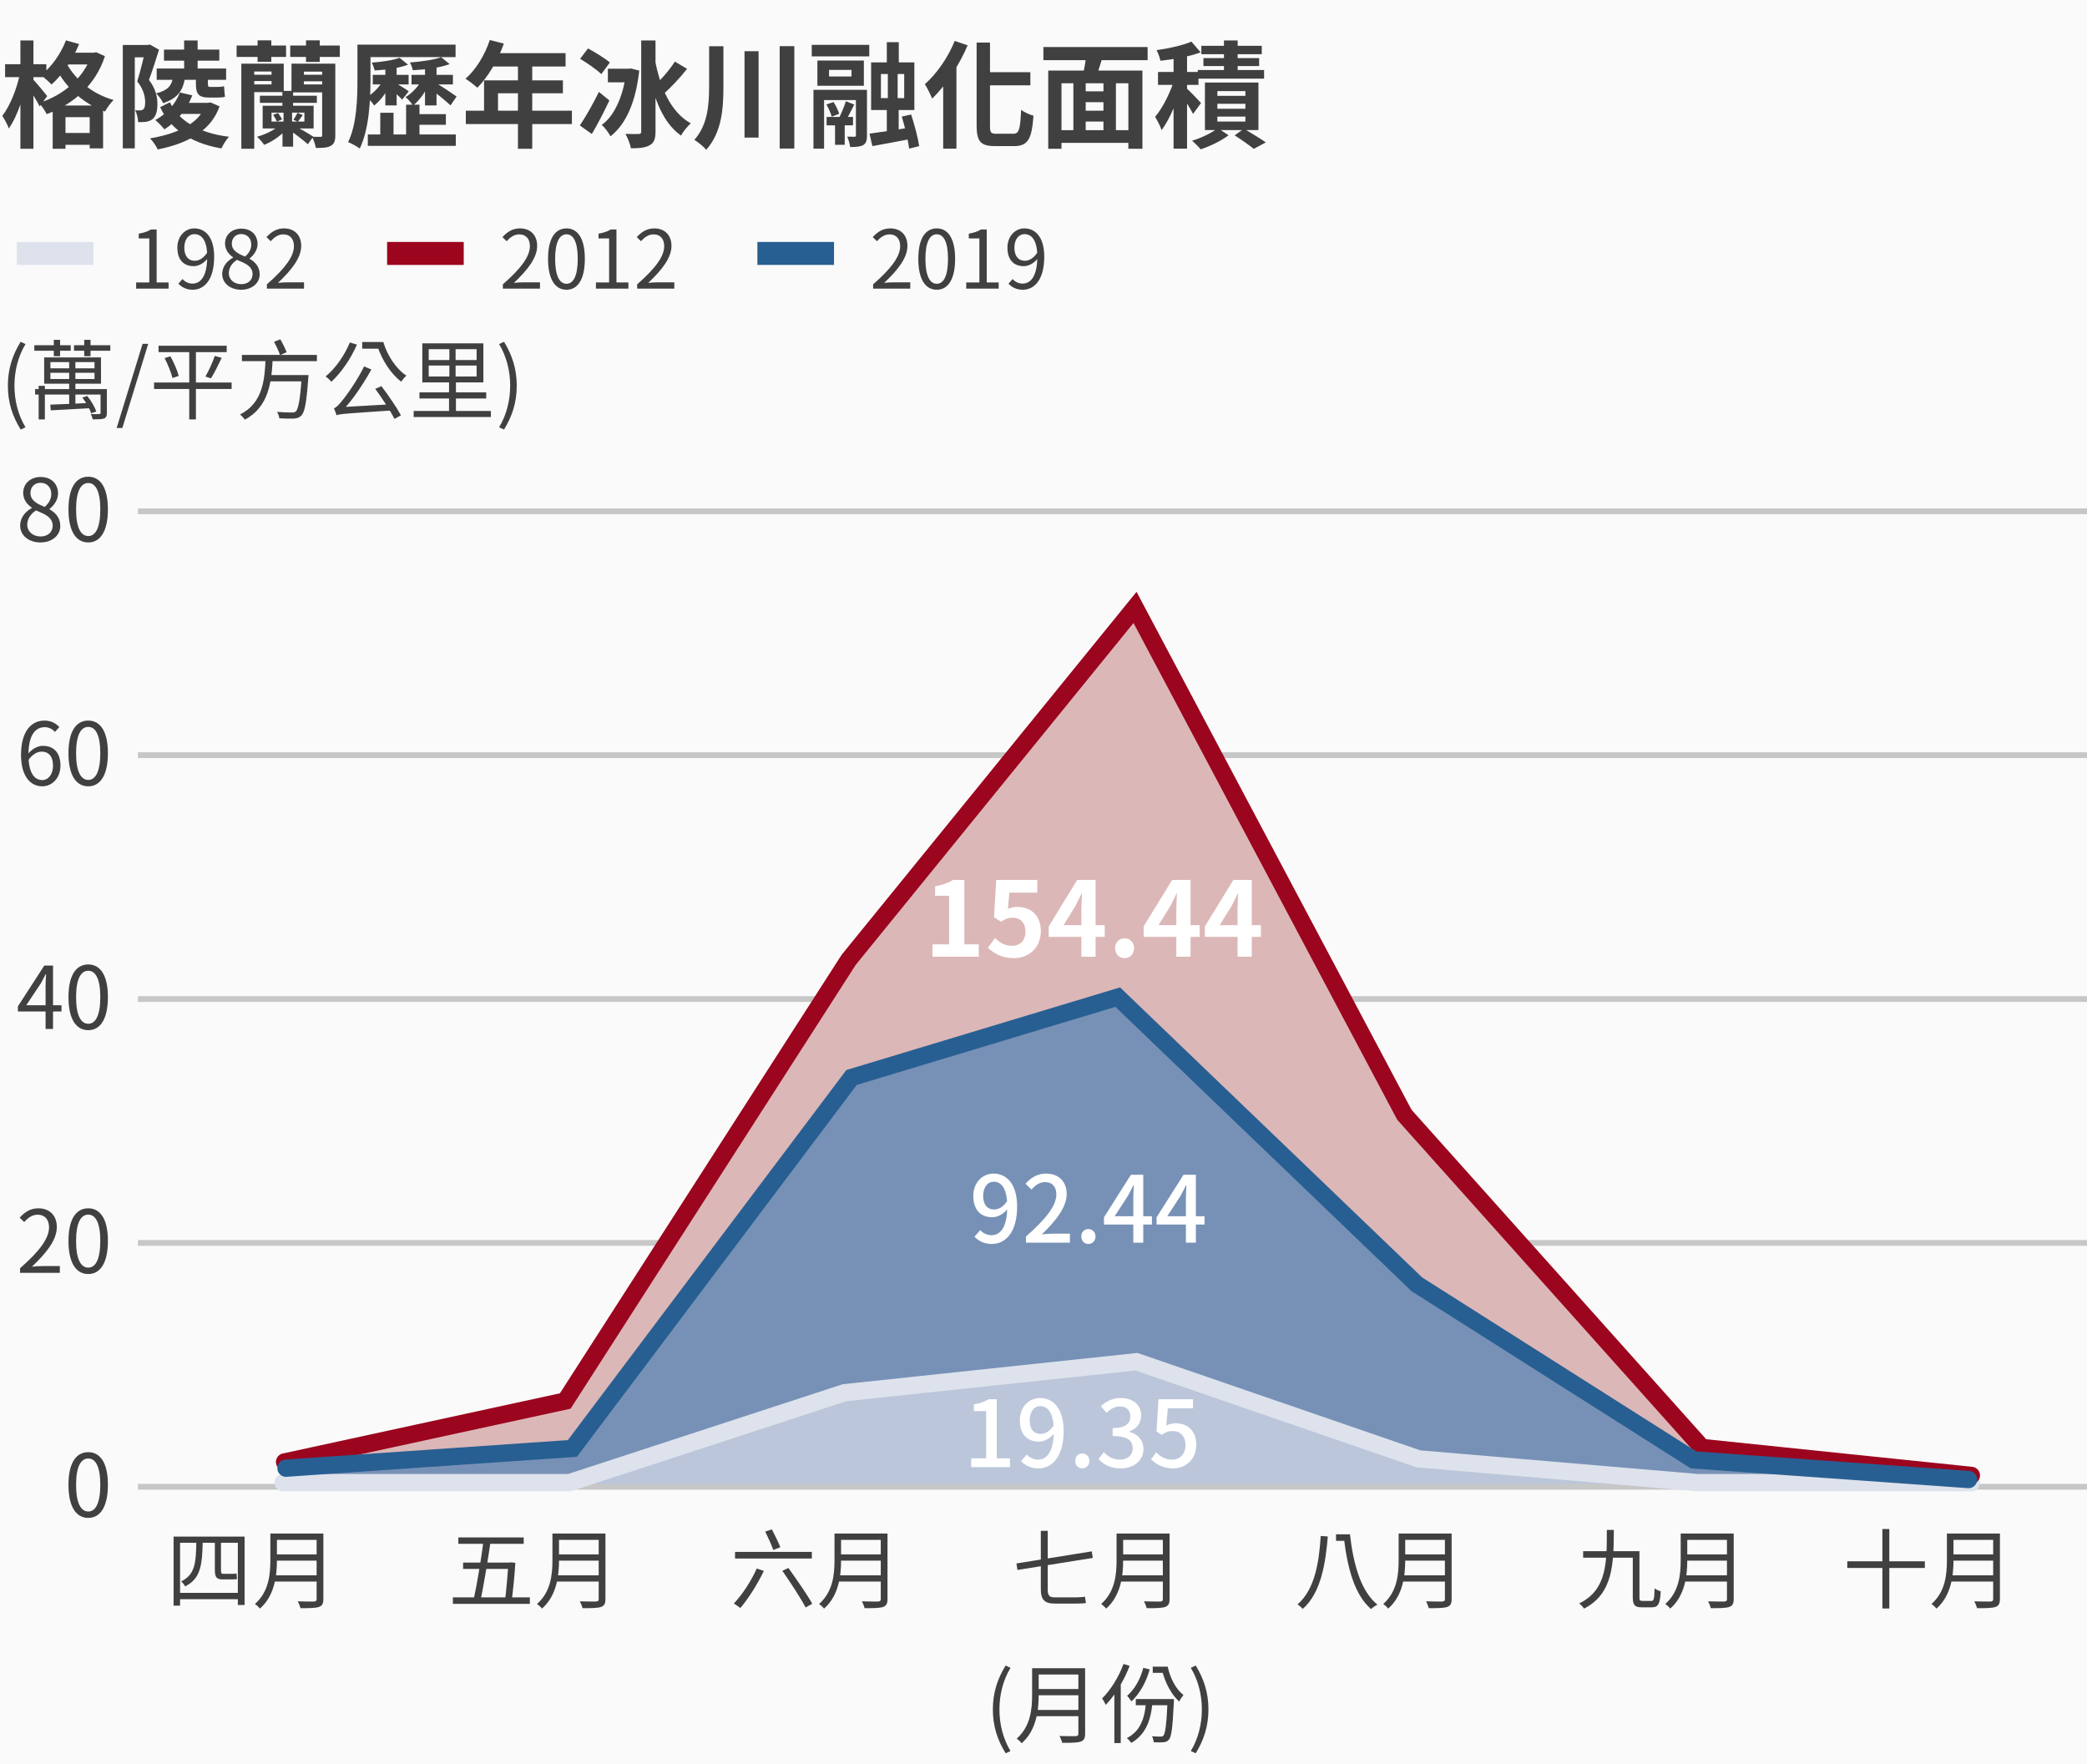 <svg width="362" height="306" viewBox="0 0 362 306" fill="none" xmlns="http://www.w3.org/2000/svg">
<rect width="362" height="306" fill="#FAFAFA"/>
<path d="M23.92 215.579H362" stroke="#C7C7C7"/>
<path d="M145.991 242.105L98.043 257.698L298.151 258.056L245.555 252.859L197.118 236.549L145.991 242.105Z" fill="#BBC6DA"/>
<path d="M99.28 251.825L48.871 254.65V257.518H98.042L147.457 241.387L197.362 236.19L245.554 252.858L293.747 257.518H341.45V256.622L293.747 252.858L245.554 217.428L192.684 171.171L147.457 187.776L99.28 251.825Z" fill="#7791B6"/>
<path d="M23.92 88.686H362" stroke="#C7C7C7"/>
<path d="M23.92 173.281H362" stroke="#C7C7C7"/>
<path d="M23.92 130.983H362" stroke="#C7C7C7"/>
<path d="M23.92 257.877H362" stroke="#C7C7C7"/>
<path d="M320.42 270.805V271.96H333.875V270.805H320.42ZM326.51 265.21V278.995H327.71V265.21H326.51ZM338.39 265.99V267.085H346.22V265.99H338.39ZM338.39 269.605V270.685H346.28V269.605H338.39ZM338.27 273.235V274.315H346.205V273.235H338.27ZM337.7 265.99V270.625C337.7 273.04 337.445 276.085 335.03 278.2C335.27 278.365 335.72 278.77 335.885 279.01C338.465 276.76 338.84 273.22 338.84 270.625V265.99H337.7ZM345.725 265.99V277.33C345.725 277.66 345.605 277.765 345.26 277.78C344.915 277.78 343.685 277.795 342.44 277.75C342.635 278.065 342.845 278.605 342.92 278.935C344.54 278.935 345.53 278.92 346.115 278.725C346.685 278.53 346.895 278.14 346.895 277.345V265.99H345.725Z" fill="#404040"/>
<path d="M97.554 243.001L49.361 253.575V254.83L99.281 250.935L146.724 187.48L193.871 172.95L246.356 222.766L293.747 253.217L341.94 256.443V255.905L295.705 250.887L244.873 195.782L196.384 105.892L146.724 166.65L97.554 243.001Z" fill="#DCB7B7"/>
<path d="M49.117 257.16H98.777L146.48 241.567L197.119 236.19L246.045 253.038L294.482 257.16H341.94" stroke="#DDE2EC" stroke-width="3" stroke-linecap="round"/>
<path d="M15.312 263.277C17.382 263.277 18.717 261.372 18.717 257.532C18.717 253.722 17.382 251.877 15.312 251.877C13.212 251.877 11.877 253.722 11.877 257.532C11.877 261.372 13.212 263.277 15.312 263.277ZM15.312 262.167C14.052 262.167 13.197 260.772 13.197 257.532C13.197 254.337 14.052 252.972 15.312 252.972C16.557 252.972 17.397 254.337 17.397 257.532C17.397 260.772 16.557 262.167 15.312 262.167Z" fill="#404040"/>
<path d="M7.337 136.384C9.032 136.384 10.487 134.944 10.487 132.814C10.487 130.504 9.287 129.364 7.427 129.364C6.542 129.364 5.522 129.904 4.847 130.789L4.892 131.884C5.627 130.789 6.512 130.369 7.217 130.369C8.537 130.369 9.197 131.314 9.197 132.814C9.197 134.299 8.387 135.304 7.337 135.304C5.792 135.304 4.937 133.759 4.937 130.939C4.937 127.339 6.227 126.124 7.772 126.124C8.432 126.124 9.107 126.439 9.527 126.949L10.292 126.109C9.692 125.464 8.852 124.984 7.712 124.984C5.582 124.984 3.647 126.634 3.647 130.939C3.647 134.569 5.222 136.384 7.337 136.384ZM15.312 136.384C17.382 136.384 18.717 134.479 18.717 130.639C18.717 126.829 17.382 124.984 15.312 124.984C13.212 124.984 11.877 126.829 11.877 130.639C11.877 134.479 13.212 136.384 15.312 136.384ZM15.312 135.274C14.052 135.274 13.197 133.879 13.197 130.639C13.197 127.444 14.052 126.079 15.312 126.079C16.557 126.079 17.397 127.444 17.397 130.639C17.397 133.879 16.557 135.274 15.312 135.274Z" fill="#404040"/>
<path d="M7.907 178.472H9.197V167.477H7.682L3.107 174.542V175.442H10.667V174.362H4.547L7.052 170.612C7.352 170.072 7.652 169.517 7.922 168.977H7.997C7.952 169.547 7.907 170.432 7.907 170.987V178.472ZM15.312 178.682C17.382 178.682 18.717 176.777 18.717 172.937C18.717 169.127 17.382 167.282 15.312 167.282C13.212 167.282 11.877 169.127 11.877 172.937C11.877 176.777 13.212 178.682 15.312 178.682ZM15.312 177.572C14.052 177.572 13.197 176.177 13.197 172.937C13.197 169.742 14.052 168.377 15.312 168.377C16.557 168.377 17.397 169.742 17.397 172.937C17.397 176.177 16.557 177.572 15.312 177.572Z" fill="#404040"/>
<path d="M3.482 220.769H10.382V219.599H7.337C6.782 219.599 6.122 219.644 5.537 219.704C8.132 217.259 9.857 215.024 9.857 212.819C9.857 210.854 8.627 209.579 6.662 209.579C5.267 209.579 4.307 210.224 3.407 211.199L4.202 211.964C4.817 211.244 5.597 210.689 6.497 210.689C7.862 210.689 8.507 211.619 8.507 212.879C8.507 214.754 6.932 216.959 3.482 219.974V220.769ZM15.312 220.979C17.382 220.979 18.717 219.074 18.717 215.234C18.717 211.424 17.382 209.579 15.312 209.579C13.212 209.579 11.877 211.424 11.877 215.234C11.877 219.074 13.212 220.979 15.312 220.979ZM15.312 219.869C14.052 219.869 13.197 218.474 13.197 215.234C13.197 212.039 14.052 210.674 15.312 210.674C16.557 210.674 17.397 212.039 17.397 215.234C17.397 218.474 16.557 219.869 15.312 219.869Z" fill="#404040"/>
<path d="M7.007 94.086C9.062 94.086 10.457 92.841 10.457 91.236C10.457 89.736 9.557 88.896 8.597 88.341V88.266C9.257 87.756 10.067 86.781 10.067 85.611C10.067 83.931 8.927 82.731 7.052 82.731C5.327 82.731 4.022 83.841 4.022 85.506C4.022 86.661 4.712 87.501 5.522 88.056V88.116C4.517 88.656 3.497 89.676 3.497 91.161C3.497 92.856 4.982 94.086 7.007 94.086ZM7.757 87.921C6.467 87.411 5.282 86.826 5.282 85.506C5.282 84.456 6.017 83.736 7.022 83.736C8.207 83.736 8.897 84.606 8.897 85.686C8.897 86.511 8.507 87.261 7.757 87.921ZM7.037 93.051C5.717 93.051 4.727 92.196 4.727 91.026C4.727 89.976 5.342 89.106 6.242 88.536C7.787 89.166 9.137 89.721 9.137 91.191C9.137 92.286 8.297 93.051 7.037 93.051ZM15.312 94.086C17.382 94.086 18.717 92.181 18.717 88.341C18.717 84.531 17.382 82.686 15.312 82.686C13.212 82.686 11.877 84.531 11.877 88.341C11.877 92.181 13.212 94.086 15.312 94.086ZM15.312 92.976C14.052 92.976 13.197 91.581 13.197 88.341C13.197 85.146 14.052 83.781 15.312 83.781C16.557 83.781 17.397 85.146 17.397 88.341C17.397 91.581 16.557 92.976 15.312 92.976Z" fill="#404040"/>
<path d="M161.746 165.94H169.774V163.798H167.272V152.62H165.31C164.446 153.142 163.546 153.484 162.196 153.736V155.374H164.626V163.798H161.746V165.94ZM175.873 166.192C178.321 166.192 180.535 164.482 180.535 161.53C180.535 158.614 178.663 157.3 176.431 157.3C175.819 157.3 175.351 157.426 174.829 157.66L175.081 154.834H179.923V152.62H172.795L172.417 159.082L173.641 159.874C174.415 159.37 174.847 159.172 175.639 159.172C176.971 159.172 177.871 160.036 177.871 161.584C177.871 163.168 176.917 164.05 175.513 164.05C174.289 164.05 173.335 163.438 172.597 162.7L171.355 164.374C172.363 165.364 173.767 166.192 175.873 166.192ZM187.57 165.94H190.036V152.62H186.85L181.9 160.684V162.502H191.62V160.468H184.474L186.526 157.156C186.904 156.436 187.264 155.698 187.606 154.978H187.678C187.642 155.77 187.57 156.976 187.57 157.75V165.94ZM195.055 166.192C195.991 166.192 196.711 165.454 196.711 164.464C196.711 163.474 195.991 162.754 195.055 162.754C194.101 162.754 193.417 163.474 193.417 164.464C193.417 165.454 194.101 166.192 195.055 166.192ZM204.041 165.94H206.507V152.62H203.321L198.371 160.684V162.502H208.091V160.468H200.945L202.997 157.156C203.375 156.436 203.735 155.698 204.077 154.978H204.149C204.113 155.77 204.041 156.976 204.041 157.75V165.94ZM214.658 165.94H217.124V152.62H213.938L208.988 160.684V162.502H218.708V160.468H211.562L213.614 157.156C213.992 156.436 214.352 155.698 214.694 154.978H214.766C214.73 155.77 214.658 156.976 214.658 157.75V165.94Z" fill="white"/>
<path d="M172.04 215.766C174.312 215.766 176.424 213.894 176.424 209.254C176.424 205.366 174.6 203.558 172.344 203.558C170.424 203.558 168.824 205.078 168.824 207.43C168.824 209.894 170.152 211.126 172.12 211.126C173.064 211.126 174.12 210.55 174.808 209.638L174.712 208.294C174.024 209.366 173.192 209.782 172.456 209.782C171.224 209.782 170.536 208.918 170.536 207.43C170.536 205.878 171.336 204.966 172.36 204.966C173.8 204.966 174.712 206.31 174.712 209.254C174.712 212.998 173.448 214.246 171.96 214.246C171.224 214.246 170.504 213.894 170.024 213.366L169.032 214.502C169.704 215.206 170.68 215.766 172.04 215.766ZM177.965 215.542H185.581V213.974H182.637C182.061 213.974 181.309 214.038 180.701 214.102C183.197 211.702 185.021 209.35 185.021 207.094C185.021 204.95 183.629 203.558 181.469 203.558C179.933 203.558 178.893 204.214 177.869 205.318L178.925 206.326C179.549 205.606 180.317 205.03 181.245 205.03C182.557 205.03 183.229 205.91 183.229 207.174C183.229 209.11 181.453 211.398 177.965 214.47V215.542ZM188.786 215.766C189.474 215.766 190.018 215.222 190.018 214.47C190.018 213.702 189.474 213.174 188.786 213.174C188.082 213.174 187.554 213.702 187.554 214.47C187.554 215.222 188.082 215.766 188.786 215.766ZM196.576 215.542H198.304V203.766H196.16L191.488 211.142V212.39H199.808V210.95H193.344L195.648 207.414C195.984 206.806 196.304 206.182 196.592 205.59H196.672C196.624 206.23 196.576 207.238 196.576 207.862V215.542ZM205.701 215.542H207.429V203.766H205.285L200.613 211.142V212.39H208.933V210.95H202.469L204.773 207.414C205.109 206.806 205.429 206.182 205.717 205.59H205.797C205.749 206.23 205.701 207.238 205.701 207.862V215.542Z" fill="white"/>
<path d="M168.458 254.467H175.194V252.947H172.89V242.691H171.498C170.81 243.107 170.042 243.395 168.922 243.587V244.755H171.05V252.947H168.458V254.467ZM180.111 254.691C182.383 254.691 184.495 252.819 184.495 248.179C184.495 244.291 182.671 242.483 180.415 242.483C178.495 242.483 176.895 244.003 176.895 246.355C176.895 248.819 178.223 250.051 180.191 250.051C181.135 250.051 182.191 249.475 182.879 248.563L182.783 247.219C182.095 248.291 181.263 248.707 180.527 248.707C179.295 248.707 178.607 247.843 178.607 246.355C178.607 244.803 179.407 243.891 180.431 243.891C181.871 243.891 182.783 245.235 182.783 248.179C182.783 251.923 181.519 253.171 180.031 253.171C179.295 253.171 178.575 252.819 178.095 252.291L177.103 253.427C177.775 254.131 178.751 254.691 180.111 254.691ZM187.732 254.691C188.42 254.691 188.964 254.147 188.964 253.395C188.964 252.627 188.42 252.099 187.732 252.099C187.028 252.099 186.5 252.627 186.5 253.395C186.5 254.147 187.028 254.691 187.732 254.691ZM194.386 254.691C196.562 254.691 198.338 253.443 198.338 251.315C198.338 249.715 197.266 248.707 195.906 248.355V248.275C197.154 247.811 197.938 246.867 197.938 245.507C197.938 243.571 196.45 242.483 194.338 242.483C192.978 242.483 191.89 243.059 190.946 243.891L191.922 245.059C192.594 244.387 193.362 243.955 194.258 243.955C195.394 243.955 196.066 244.611 196.066 245.651C196.066 246.835 195.298 247.699 192.994 247.699V249.075C195.634 249.075 196.466 249.907 196.466 251.219C196.466 252.435 195.554 253.171 194.242 253.171C193.01 253.171 192.146 252.579 191.458 251.875L190.546 253.059C191.346 253.955 192.546 254.691 194.386 254.691ZM203.527 254.691C205.575 254.691 207.495 253.203 207.495 250.611C207.495 248.019 205.879 246.867 203.911 246.867C203.271 246.867 202.791 247.011 202.295 247.267L202.567 244.259H206.935V242.691H200.951L200.599 248.291L201.511 248.867C202.199 248.419 202.647 248.211 203.383 248.211C204.727 248.211 205.623 249.107 205.623 250.659C205.623 252.227 204.631 253.171 203.303 253.171C202.071 253.171 201.207 252.579 200.551 251.907L199.655 253.107C200.503 253.939 201.671 254.691 203.527 254.691Z" fill="white"/>
<path d="M30.11 266.515V278.5H31.235V267.595H41.255V278.38H42.425V266.515H30.11ZM30.71 276.28V277.375H41.916V276.28H30.71ZM34.056 267.19C34.011 271.15 33.816 273.145 31.416 274.285C31.655 274.48 31.985 274.885 32.105 275.155C34.791 273.85 35.09 271.495 35.166 267.19H34.056ZM37.266 267.385V272.29C37.266 273.46 37.505 273.94 38.556 273.94C38.795 273.94 39.906 273.94 40.191 273.94C40.55 273.94 40.925 273.94 41.12 273.88C41.075 273.595 41.045 273.22 41.031 272.92C40.821 272.965 40.401 272.98 40.16 272.98C39.92 272.98 38.946 272.98 38.706 272.98C38.391 272.98 38.331 272.815 38.331 272.32V267.385H37.266ZM47.586 265.99V267.085H55.416V265.99H47.586ZM47.586 269.605V270.685H55.475V269.605H47.586ZM47.465 273.235V274.315H55.401V273.235H47.465ZM46.895 265.99V270.625C46.895 273.04 46.641 276.085 44.225 278.2C44.465 278.365 44.916 278.77 45.081 279.01C47.66 276.76 48.035 273.22 48.035 270.625V265.99H46.895ZM54.92 265.99V277.33C54.92 277.66 54.8 277.765 54.456 277.78C54.111 277.78 52.88 277.795 51.636 277.75C51.831 278.065 52.041 278.605 52.115 278.935C53.736 278.935 54.725 278.92 55.31 278.725C55.88 278.53 56.09 278.14 56.09 277.345V265.99H54.92Z" fill="#404040"/>
<path d="M79.502 266.665V267.775H90.842V266.665H79.502ZM78.557 277.06V278.185H91.907V277.06H78.557ZM83.897 267.055C83.477 270.385 82.697 275.02 82.097 277.705H83.327C83.882 275.095 84.647 270.475 85.142 267.055H83.897ZM80.327 271.03V272.125H88.622V271.03H80.327ZM88.187 271.03V271.18C88.097 272.665 87.842 275.635 87.587 277.72L88.742 277.81C89.012 275.725 89.282 272.935 89.387 271.06L88.517 270.985L88.322 271.03H88.187ZM96.512 265.99V267.085H104.342V265.99H96.512ZM96.512 269.605V270.685H104.402V269.605H96.512ZM96.392 273.235V274.315H104.327V273.235H96.392ZM95.822 265.99V270.625C95.822 273.04 95.567 276.085 93.152 278.2C93.392 278.365 93.842 278.77 94.007 279.01C96.587 276.76 96.962 273.22 96.962 270.625V265.99H95.822ZM103.847 265.99V277.33C103.847 277.66 103.727 277.765 103.382 277.78C103.037 277.78 101.807 277.795 100.562 277.75C100.757 278.065 100.967 278.605 101.042 278.935C102.662 278.935 103.652 278.92 104.237 278.725C104.807 278.53 105.017 278.14 105.017 277.345V265.99H103.847Z" fill="#404040"/>
<path d="M127.498 269.17V270.325H140.818V269.17H127.498ZM131.263 272.065C130.273 274.255 128.728 276.625 127.288 278.125C127.603 278.32 128.158 278.695 128.413 278.905C129.808 277.285 131.383 274.795 132.493 272.47L131.263 272.065ZM135.703 272.455C137.113 274.48 138.913 277.225 139.738 278.815L140.893 278.17C140.008 276.58 138.163 273.925 136.753 271.96L135.703 272.455ZM132.733 265.645C133.243 266.68 133.858 268.045 134.128 268.84L135.358 268.36C135.043 267.58 134.398 266.26 133.888 265.27L132.733 265.645ZM145.438 265.99V267.085H153.268V265.99H145.438ZM145.438 269.605V270.685H153.328V269.605H145.438ZM145.318 273.235V274.315H153.253V273.235H145.318ZM144.748 265.99V270.625C144.748 273.04 144.493 276.085 142.078 278.2C142.318 278.365 142.768 278.77 142.933 279.01C145.513 276.76 145.888 273.22 145.888 270.625V265.99H144.748ZM152.773 265.99V277.33C152.773 277.66 152.653 277.765 152.308 277.78C151.963 277.78 150.733 277.795 149.488 277.75C149.683 278.065 149.893 278.605 149.968 278.935C151.588 278.935 152.578 278.92 153.163 278.725C153.733 278.53 153.943 278.14 153.943 277.345V265.99H152.773Z" fill="#404040"/>
<path d="M176.305 271.18L176.485 272.305L189.55 270.22L189.37 269.08L176.305 271.18ZM180.535 265.525V275.665C180.535 277.48 181.21 278.14 182.965 278.14C183.37 278.14 186.01 278.14 186.625 278.14C187.36 278.14 188.065 278.11 188.365 278.035C188.305 277.765 188.245 277.255 188.2 276.94C187.855 277.015 187.135 277.06 186.625 277.06C186.01 277.06 183.505 277.06 182.905 277.06C182.02 277.06 181.735 276.7 181.735 275.74V265.525H180.535ZM194.365 265.99V267.085H202.195V265.99H194.365ZM194.365 269.605V270.685H202.255V269.605H194.365ZM194.245 273.235V274.315H202.18V273.235H194.245ZM193.675 265.99V270.625C193.675 273.04 193.42 276.085 191.005 278.2C191.245 278.365 191.695 278.77 191.86 279.01C194.44 276.76 194.815 273.22 194.815 270.625V265.99H193.675ZM201.7 265.99V277.33C201.7 277.66 201.58 277.765 201.235 277.78C200.89 277.78 199.66 277.795 198.415 277.75C198.61 278.065 198.82 278.605 198.895 278.935C200.515 278.935 201.505 278.92 202.09 278.725C202.66 278.53 202.87 278.14 202.87 277.345V265.99H201.7Z" fill="#404040"/>
<path d="M231.74 266.125V267.25H233.795V266.125H231.74ZM229.085 266.41C228.815 270.655 228.17 275.605 225.065 278.275C225.335 278.455 225.77 278.83 225.98 279.055C229.19 276.22 229.925 271.03 230.315 266.5L229.085 266.41ZM232.835 266.125V266.755H233.105C233.72 271.975 234.95 276.61 237.815 279.085C238.085 278.83 238.595 278.485 238.925 278.32C236.06 276.025 234.755 271.36 234.155 266.125H232.835ZM243.29 265.99V267.085H251.12V265.99H243.29ZM243.29 269.605V270.685H251.18V269.605H243.29ZM243.17 273.235V274.315H251.105V273.235H243.17ZM242.6 265.99V270.625C242.6 273.04 242.345 276.085 239.93 278.2C240.17 278.365 240.62 278.77 240.785 279.01C243.365 276.76 243.74 273.22 243.74 270.625V265.99H242.6ZM250.625 265.99V277.33C250.625 277.66 250.505 277.765 250.16 277.78C249.815 277.78 248.585 277.795 247.34 277.75C247.535 278.065 247.745 278.605 247.82 278.935C249.44 278.935 250.43 278.92 251.015 278.725C251.585 278.53 251.795 278.14 251.795 277.345V265.99H250.625Z" fill="#404040"/>
<path d="M278.715 265.36C278.7 270.805 278.82 275.755 273.915 278.11C274.215 278.32 274.59 278.725 274.755 279.01C279.87 276.4 279.885 271.105 279.93 265.36H278.715ZM274.605 269.05V270.175H283.905V269.05H274.605ZM283.215 269.05V277.045C283.215 278.425 283.59 278.785 284.745 278.785C284.985 278.785 286.29 278.785 286.545 278.785C287.655 278.785 287.955 278.11 288.06 276.01C287.745 275.92 287.265 275.71 286.995 275.5C286.95 277.315 286.875 277.675 286.455 277.675C286.17 277.675 285.12 277.675 284.91 277.675C284.445 277.675 284.37 277.585 284.37 277.045V269.05H283.215ZM292.215 265.99V267.085H300.045V265.99H292.215ZM292.215 269.605V270.685H300.105V269.605H292.215ZM292.095 273.235V274.315H300.03V273.235H292.095ZM291.525 265.99V270.625C291.525 273.04 291.27 276.085 288.855 278.2C289.095 278.365 289.545 278.77 289.71 279.01C292.29 276.76 292.665 273.22 292.665 270.625V265.99H291.525ZM299.55 265.99V277.33C299.55 277.66 299.43 277.765 299.085 277.78C298.74 277.78 297.51 277.795 296.265 277.75C296.46 278.065 296.67 278.605 296.745 278.935C298.365 278.935 299.355 278.92 299.94 278.725C300.51 278.53 300.72 278.14 300.72 277.345V265.99H299.55Z" fill="#404040"/>
<path d="M3.585 74.503L4.425 74.113C3.135 71.983 2.505 69.448 2.505 66.898C2.505 64.348 3.135 61.813 4.425 59.683L3.585 59.278C2.19 61.528 1.365 63.958 1.365 66.898C1.365 69.853 2.19 72.253 3.585 74.503ZM11.998 62.428V70.453H13.078V62.428H11.998ZM8.743 64.663H16.393V65.743H8.743V64.663ZM8.743 62.803H16.393V63.883H8.743V62.803ZM7.663 61.993V66.553H17.518V61.993H7.663ZM17.443 67.483V71.593C17.443 71.758 17.398 71.803 17.203 71.818C17.023 71.833 16.453 71.833 15.748 71.818C15.883 72.088 16.033 72.463 16.078 72.733C17.053 72.733 17.683 72.733 18.058 72.583C18.448 72.403 18.538 72.133 18.538 71.608V67.483H17.443ZM8.728 70.183L8.803 71.173C10.588 71.083 13.183 70.948 15.688 70.798L15.703 69.883C13.108 70.018 10.453 70.123 8.728 70.183ZM14.278 68.953C14.938 69.793 15.583 70.933 15.808 71.683L16.693 71.383C16.468 70.618 15.793 69.493 15.133 68.683L14.278 68.953ZM9.328 58.948V61.783H10.423V58.948H9.328ZM14.608 58.948V61.783H15.703V58.948H14.608ZM5.953 59.878V60.838H12.268V59.878H5.953ZM12.838 59.878V60.838H19.138V59.878H12.838ZM6.088 67.483V68.428H17.953V67.483H6.088ZM6.703 66.928V72.748H7.783V66.928H6.703ZM20.233 74.233H21.223L25.708 59.638H24.733L20.233 74.233ZM27.502 59.968V61.078H39.322V59.968H27.502ZM26.722 66.343V67.468H40.177V66.343H26.722ZM28.552 62.113C29.122 63.223 29.707 64.678 29.917 65.563L30.997 65.203C30.787 64.318 30.172 62.893 29.557 61.798L28.552 62.113ZM37.252 61.738C36.892 62.818 36.187 64.363 35.632 65.308L36.592 65.623C37.177 64.723 37.882 63.283 38.452 62.068L37.252 61.738ZM32.827 60.403V72.748H33.982V60.403H32.827ZM41.962 61.558V62.638H54.967V61.558H41.962ZM46.642 65.053V66.148H52.642V65.053H46.642ZM52.342 65.053V65.248C52.072 69.283 51.757 70.948 51.292 71.383C51.112 71.518 50.917 71.548 50.587 71.548C50.182 71.548 49.132 71.533 48.037 71.443C48.262 71.743 48.427 72.208 48.442 72.553C49.462 72.613 50.437 72.628 50.977 72.598C51.562 72.553 51.922 72.448 52.267 72.073C52.867 71.473 53.167 69.838 53.467 65.593C53.497 65.428 53.512 65.053 53.512 65.053H52.342ZM46.072 62.203C45.907 65.743 45.652 69.883 41.632 71.893C41.917 72.118 42.277 72.508 42.457 72.793C46.687 70.558 47.107 66.118 47.302 62.203H46.072ZM47.542 59.278C47.917 60.013 48.382 60.973 48.577 61.588L49.717 61.093C49.492 60.493 49.042 59.563 48.622 58.858L47.542 59.278ZM65.092 67.453C66.277 69.058 67.732 71.278 68.422 72.658L69.547 72.043C68.827 70.708 67.387 68.578 66.157 66.973L65.092 67.453ZM60.682 59.398C59.752 61.678 58.177 63.898 56.482 65.293C56.782 65.503 57.277 65.968 57.487 66.208C59.167 64.663 60.832 62.248 61.912 59.773L60.682 59.398ZM58.372 72.028C58.372 71.743 59.287 71.368 59.287 71.368V71.338C61.102 69.463 62.917 66.778 64.417 64.093L63.157 63.553C61.897 66.118 59.947 68.818 59.332 69.508C58.762 70.213 58.327 70.708 57.922 70.813C58.087 71.143 58.297 71.773 58.372 72.028ZM58.372 72.028C58.957 71.788 59.812 71.743 68.272 71.173C68.197 70.918 68.077 70.438 68.017 70.108L59.167 70.618L58.342 71.068L58.372 72.028ZM65.152 59.323V59.998H65.452C66.247 62.443 67.792 64.843 69.607 66.208C69.817 65.863 70.222 65.383 70.492 65.158C68.722 63.988 67.207 61.723 66.487 59.323H65.152ZM62.827 59.323V60.478H66.112V59.323H62.827ZM74.362 63.403H82.672V65.308H74.362V63.403ZM74.362 60.568H82.672V62.443H74.362V60.568ZM73.252 59.548V66.328H83.842V59.548H73.252ZM71.752 71.278V72.328H85.147V71.278H71.752ZM72.757 68.053V69.118H84.337V68.053H72.757ZM77.947 60.193V66.163H77.887V71.878H79.087V66.163H79.027V60.193H77.947ZM87.427 74.503C88.807 72.253 89.632 69.853 89.632 66.898C89.632 63.958 88.807 61.528 87.427 59.278L86.572 59.683C87.862 61.813 88.492 64.348 88.492 66.898C88.492 69.448 87.862 71.983 86.572 74.113L87.427 74.503Z" fill="#404040"/>
<path d="M174.436 304.105L175.276 303.715C173.986 301.585 173.356 299.05 173.356 296.5C173.356 293.95 173.986 291.415 175.276 289.285L174.436 288.88C173.041 291.13 172.216 293.56 172.216 296.5C172.216 299.455 173.041 301.855 174.436 304.105ZM179.714 289.345V290.44H187.544V289.345H179.714ZM179.714 292.96V294.04H187.604V292.96H179.714ZM179.594 296.59V297.67H187.529V296.59H179.594ZM179.024 289.345V293.98C179.024 296.395 178.769 299.44 176.354 301.555C176.594 301.72 177.044 302.125 177.209 302.365C179.789 300.115 180.164 296.575 180.164 293.98V289.345H179.024ZM187.049 289.345V300.685C187.049 301.015 186.929 301.12 186.584 301.135C186.239 301.135 185.009 301.15 183.764 301.105C183.959 301.42 184.169 301.96 184.244 302.29C185.864 302.29 186.854 302.275 187.439 302.08C188.009 301.885 188.219 301.495 188.219 300.7V289.345H187.049ZM194.879 288.61C194.039 290.89 192.644 293.14 191.159 294.595C191.369 294.85 191.684 295.45 191.804 295.705C193.424 294.025 194.969 291.49 195.944 288.94L194.879 288.61ZM193.289 292.48V302.335H194.399V291.4L194.384 291.385L193.289 292.48ZM197.009 294.7V295.765H202.904V294.7H197.009ZM202.529 294.7V294.925C202.334 299.125 202.124 300.655 201.809 301.03C201.659 301.195 201.539 301.21 201.299 301.21C201.044 301.21 200.459 301.21 199.814 301.15C199.994 301.435 200.084 301.87 200.114 302.185C200.789 302.23 201.434 302.23 201.809 302.185C202.229 302.155 202.499 302.035 202.769 301.72C203.204 301.195 203.399 299.62 203.609 295.21C203.624 295.06 203.624 294.7 203.624 294.7H202.529ZM198.779 295.24C198.539 298.315 197.654 300.34 195.464 301.465C195.704 301.66 196.079 302.095 196.229 302.305C198.539 300.94 199.589 298.765 199.904 295.3L198.779 295.24ZM199.949 289.075V290.155H202.319V289.075H199.949ZM198.314 289.285C197.789 291.25 196.814 293.005 195.509 294.13C195.734 294.355 196.109 294.865 196.244 295.105C197.669 293.8 198.794 291.805 199.424 289.555L198.314 289.285ZM201.284 289.075V289.69H201.554C202.079 291.82 203.174 293.92 204.539 295.135C204.704 294.775 205.049 294.265 205.274 293.995C204.014 293.035 202.979 291.13 202.544 289.075H201.284ZM207.404 304.105C208.784 301.855 209.609 299.455 209.609 296.5C209.609 293.56 208.784 291.13 207.404 288.88L206.549 289.285C207.839 291.415 208.469 293.95 208.469 296.5C208.469 299.05 207.839 301.585 206.549 303.715L207.404 304.105Z" fill="#404040"/>
<path d="M11.22 9.14V11.18H16.48V9.14H11.22ZM9.14 18.3V25.8H11.36V20.32H15.56V25.74H17.88V18.3H9.14ZM10.04 23.06V25.12H16.82V23.06H10.04ZM11.44 7C10.54 9.36 8.92 11.64 7.1 13.04C7.62 13.4 8.54 14.24 8.94 14.66C10.78 13.02 12.62 10.38 13.72 7.64L11.44 7ZM15.86 9.14V9.52C14.58 13.52 10.9 16.58 6.76 17.86C7.22 18.32 7.82 19.22 8.1 19.8C12.64 18.1 16.54 14.86 18.2 9.74L16.68 9.06L16.28 9.14H15.86ZM11.3 10.52L9.52 11.44C10.94 14.5 13.9 17.8 18.22 19.34C18.54 18.74 19.22 17.8 19.7 17.34C15.46 16.16 12.58 13.2 11.3 10.52ZM0.88 11.14V13.38H8.04V11.14H0.88ZM3.54 7.02V25.8H5.8V7.02H3.54ZM3.48 12.68C2.98 15.24 1.76 18.36 0.4 20.1C0.78 20.68 1.32 21.62 1.52 22.28C3.02 20.22 4.26 16.38 4.86 13.16L3.48 12.68ZM5.72 13.76L4.64 14.76C5.22 15.58 6.4 17.48 6.88 18.46L8.18 16.66C7.82 16.18 6.18 14.2 5.72 13.76ZM31.94 7.02V12.78H34.28V7.02H31.94ZM28.44 8.6V10.52H38.04V8.6H28.44ZM27.18 11.88V13.84H39.22V11.88H27.18ZM29.98 13.52C29.76 14.78 29.2 15.66 27.08 16.2C27.52 16.58 28.08 17.38 28.3 17.9C30.98 16.98 31.76 15.54 32.08 13.52H29.98ZM33.98 13.16V14.48C33.98 16.24 34.38 16.92 36.24 16.92C36.54 16.92 37.44 16.92 37.76 16.92C38.22 16.92 38.72 16.9 39.02 16.78C38.96 16.28 38.9 15.5 38.86 14.96C38.58 15.04 38.02 15.08 37.7 15.08C37.44 15.08 36.64 15.08 36.4 15.08C36.12 15.08 36.06 14.92 36.06 14.5V13.16H33.98ZM31.2 16.04C30.44 18.08 28.86 19.78 26.94 20.82C27.4 21.18 28.2 22.02 28.52 22.44C30.56 21.14 32.38 19.06 33.36 16.54L31.2 16.04ZM30.8 17.84V19.76H36.22V17.84H30.8ZM35.62 17.84V18.24C34.72 21.06 31.48 23.08 26.02 24C26.52 24.5 27.1 25.34 27.36 25.92C33.2 24.76 36.76 22.28 38.08 18.44L36.5 17.76L36.08 17.84H35.62ZM29.48 17.74L27.78 18.58C29.28 21.92 32.6 24.76 38.4 25.74C38.68 25.14 39.26 24.2 39.72 23.72C34.04 23.04 30.8 20.6 29.48 17.74ZM21.3 7.8V25.74H23.38V9.94H25.9V7.8H21.3ZM25.28 7.8V8.48C24.98 9.74 24.36 12.34 23.8 14.12C24.94 15.52 25.18 16.82 25.18 17.78C25.18 18.36 25.08 18.8 24.84 18.98C24.7 19.08 24.5 19.14 24.3 19.14C24.06 19.16 23.78 19.14 23.44 19.12C23.76 19.7 23.94 20.6 23.96 21.18C24.42 21.18 24.9 21.18 25.26 21.14C25.7 21.06 26.08 20.94 26.4 20.7C27.04 20.22 27.3 19.34 27.3 18.04C27.3 16.86 27.04 15.44 25.84 13.86C26.42 12.32 27.06 10.3 27.58 8.62L26 7.72L25.66 7.8H25.28ZM45.08 16.6V17.84H54.96V16.6H45.08ZM48.48 21.72C47.64 22.54 46 23.34 44.58 23.72C44.98 24.06 45.54 24.7 45.82 25.12C47.3 24.56 48.92 23.36 49.84 22.26L48.48 21.72ZM43.32 12.96V14.06H47.62V12.96H43.32ZM52.28 12.96V14.1H56.66V12.96H52.28ZM43.32 11.04V12.4H47.1V14.64H43.32V15.98H49.22V11.04H43.32ZM56.74 11.04H50.56V16.02H56.74V14.64H52.72V12.42H56.74V11.04ZM41.86 11.04V25.8H44.1V11.04H41.86ZM55.88 11.04V23.44C55.88 23.66 55.82 23.74 55.58 23.74C55.38 23.74 54.72 23.74 54.12 23.72C54.4 24.24 54.7 25.1 54.78 25.66C55.92 25.66 56.76 25.64 57.36 25.3C57.98 24.96 58.16 24.44 58.16 23.44V11.04H55.88ZM47.1 19.54H52.8V21.08H47.1V19.54ZM45.56 18.34V22.28H54.4V18.34H45.56ZM47.38 19.92C47.6 20.28 47.9 20.76 48.04 21.08L48.94 20.7C48.78 20.4 48.46 19.92 48.22 19.6L47.38 19.92ZM51.6 19.56C51.46 19.88 51.14 20.4 50.9 20.78L51.66 21.1C51.92 20.8 52.2 20.42 52.52 19.96L51.6 19.56ZM51 21.76L50.14 22.5C50.94 23.04 52.74 24.4 53.4 25.02L54.34 23.7C53.84 23.36 51.64 22.08 51 21.76ZM48.98 15.76V19.04H50.84V15.76H48.98ZM49.18 18.62V21.76H49V25.44H50.84V21.76H50.66V18.62H49.18ZM41.04 7.9V9.88H49.62V7.9H41.04ZM44.68 7V10.72H47.06V7H44.68ZM53.08 7V10.74H55.46V7H53.08ZM50.34 7.9V9.88H58.94V7.9H50.34ZM63.58 7.74V9.9H79.02V7.74H63.58ZM63.8 23.32V25.3H79.06V23.32H63.8ZM71.7 19.8V21.64H77.34V19.8H71.7ZM62 7.74V13.92C62 17.08 61.88 21.58 60.38 24.66C60.96 24.86 61.96 25.42 62.4 25.76C64.02 22.46 64.26 17.34 64.26 13.92V7.74H62ZM70.44 18.16V24.44H72.76V18.16H70.44ZM65.96 19.56V24.46H68.26V19.56H65.96ZM64.66 12.98V14.64H70.88V12.98H64.66ZM66.84 10.92V18.28H68.8V10.92H66.84ZM66.6 13.72C65.96 14.92 64.76 16.22 63.62 16.86C64.04 17.2 64.62 17.84 64.9 18.3C66.08 17.4 67.26 15.74 67.9 14.2L66.6 13.72ZM71.38 12.98V14.64H78.56V12.98H71.38ZM73.72 10.92V18.28H75.72V10.92H73.72ZM73.24 13.7C72.66 14.9 71.48 16.18 70.34 16.84C70.76 17.18 71.34 17.84 71.64 18.3C72.82 17.4 73.96 15.72 74.56 14.16L73.24 13.7ZM68.72 14.46L67.6 15.3C68.16 15.74 69.3 16.78 69.76 17.28L70.9 15.84C70.54 15.56 69.18 14.7 68.72 14.46ZM69.3 10.02C68.22 10.44 66.24 10.74 64.48 10.86C64.68 11.24 64.9 11.84 65 12.22C66.92 12.12 69.22 11.82 70.78 11.22L69.3 10.02ZM76.52 9.92C75.32 10.38 73.06 10.68 71.1 10.84C71.3 11.18 71.54 11.82 71.6 12.18C73.74 12.08 76.28 11.76 78 11.12L76.52 9.92ZM75.78 14.5L74.74 15.48C75.56 16.08 77.38 17.54 78.14 18.28L79.2 16.74C78.66 16.34 76.46 14.88 75.78 14.5ZM84.96 6.94C84.1 9.54 82.54 12.1 80.74 13.66C81.32 14 82.34 14.8 82.8 15.22C84.58 13.42 86.34 10.54 87.4 7.56L84.96 6.94ZM85.38 9.22L84.22 11.54H98.1V9.22H85.38ZM83.96 13.94V20.38H86.38V16.18H97.64V13.94H83.96ZM80.8 19.2V21.52H99.2V19.2H80.8ZM89.84 10.42V25.8H92.32V10.42H89.84ZM105.44 11.92V14.28H109.2V11.92H105.44ZM111.22 7.02V22.82C111.22 23.14 111.1 23.24 110.78 23.24C110.46 23.26 109.5 23.26 108.48 23.22C108.86 23.86 109.32 25.04 109.44 25.72C110.9 25.72 111.98 25.62 112.7 25.18C113.44 24.78 113.7 24.08 113.7 22.84V7.02H111.22ZM108.64 11.92V12.34C108.2 16.32 106.7 20.02 104.38 21.66C104.92 22.12 105.6 23.08 105.9 23.64C108.7 21.42 110.3 17.5 110.88 12.24L109.44 11.88L109.04 11.92H108.64ZM113.6 10.32L112.18 10.54C113.08 16.14 114.6 21 118.12 23.52C118.48 22.84 119.28 21.86 119.82 21.4C116.28 19.4 114.5 15.14 113.6 10.32ZM117.06 10.68C116.12 12.18 114.46 14.04 113.22 15.18L115.04 16.36C116.3 15.24 117.92 13.54 119.18 11.94L117.06 10.68ZM100.62 10.2C101.86 10.94 103.52 12.08 104.3 12.86L105.78 10.84C104.94 10.12 103.22 9.06 102 8.4L100.62 10.2ZM100.58 21.76L102.66 23.24C103.7 21.46 104.8 19.36 105.7 17.42L103.88 15.94C102.86 18.06 101.52 20.36 100.58 21.76ZM123 8.02V14.94C123 18.26 122.74 21.66 120.44 24.26C121.06 24.64 122.06 25.44 122.5 25.98C125.2 22.94 125.48 18.86 125.48 14.96V8.02H123ZM129.14 8.88V23.86H131.58V8.88H129.14ZM135.24 8V25.76H137.78V8H135.24ZM153.82 7.32V12.46H155.9V7.32H153.82ZM150.82 23.18L151.32 25.34C153.28 24.98 155.86 24.52 158.28 24.04L158.14 22.08C155.46 22.52 152.68 22.94 150.82 23.18ZM156.42 20.22C156.96 22 157.52 24.4 157.7 25.78L159.44 25.34C159.24 23.96 158.62 21.62 158.04 19.86L156.42 20.22ZM152.8 12.84H156.84V17.02H152.8V12.84ZM151.1 10.82V19.08H158.6V10.82H151.1ZM154 11.58V17.98H153.82V23.64H155.88V17.98H155.7V11.58H154ZM144.84 20.82V25.12H146.52V20.82H144.84ZM143.8 12.12H147.7V13.26H143.8V12.12ZM141.78 10.5V14.88H149.84V10.5H141.78ZM140.8 7.78V9.78H150.78V7.78H140.8ZM143.38 20.28V21.74H147.96V20.28H143.38ZM141.1 15.58V25.78H142.94V17.36H149.06V15.58H141.1ZM148.46 15.58V23.46C148.46 23.66 148.4 23.72 148.22 23.72C148.04 23.72 147.5 23.72 146.96 23.7C147.18 24.2 147.4 24.96 147.46 25.5C148.44 25.5 149.18 25.46 149.7 25.18C150.24 24.86 150.38 24.36 150.38 23.5V15.58H148.46ZM143.34 18.12C143.74 18.78 144.12 19.68 144.26 20.24L145.56 19.74C145.4 19.2 145 18.32 144.58 17.7L143.34 18.12ZM146.72 17.56C146.44 18.48 145.88 19.82 145.44 20.64L146.56 21.16C147.06 20.38 147.62 19.18 148.18 18.14L146.72 17.56ZM169.4 7.38V21.78C169.4 24.54 170.1 25.34 172.58 25.34C173.08 25.34 175.4 25.34 175.94 25.34C178.4 25.34 178.98 23.92 179.26 20.06C178.64 19.92 177.68 19.48 177.12 19.06C176.96 22.38 176.78 23.2 175.76 23.2C175.26 23.2 173.28 23.2 172.84 23.2C171.86 23.2 171.72 23 171.72 21.82V7.38H169.4ZM165.6 7.1C164.44 9.98 162.46 12.82 160.42 14.6C160.82 15.2 161.46 16.52 161.68 17.1C164.06 14.84 166.4 11.26 167.84 7.86L165.6 7.1ZM163.6 12.52V25.78H165.9V10.28L165.88 10.26L163.6 12.52ZM170.8 12.52V14.8H178.72V12.52H170.8ZM187.2 15.84V17.72H192.34V15.84H187.2ZM187.2 19.2V21.08H192.36V19.2H187.2ZM183.32 22.58V24.78H196.82V22.58H183.32ZM181.82 12.24V25.8H184.12V14.44H195.72V25.8H198.16V12.24H181.82ZM186.18 13.7V23.56H188.32V13.7H186.18ZM191.4 13.7V23.54H193.56V13.7H191.4ZM188.44 9.2C188.36 10.46 188.04 12.14 187.76 13.3L189.96 13.88C190.36 12.84 190.8 11.28 191.28 9.8L188.44 9.2ZM180.98 8.16V10.44H199.06V8.16H180.98ZM203.56 8.88V25.78H205.9V8.88H203.56ZM200.86 12.48V14.72H207.88V12.48H200.86ZM203.76 13.54C203.14 15.76 201.74 18.66 200.36 20.26C200.72 20.86 201.26 21.86 201.48 22.56C203 20.58 204.4 17.02 205.16 14.16L203.76 13.54ZM206.66 7.22C205.18 7.86 202.78 8.4 200.62 8.7C200.88 9.22 201.2 10.04 201.28 10.54C203.56 10.3 206.26 9.82 208.26 9.08L206.66 7.22ZM205.7 15.2L204.66 16.14C205.28 16.98 206.48 18.8 206.94 19.76L208.32 17.88C207.94 17.42 206.2 15.62 205.7 15.2ZM212.3 7.02V13.42H214.68V7.02H212.3ZM208.38 7.94V9.4H218.86V7.94H208.38ZM208.74 10.08V11.46H218.4V10.08H208.74ZM207.76 12.14V13.64H219.26V12.14H207.76ZM211.16 18H216.02V18.86H211.16V18ZM211.16 20.22H216.02V21.08H211.16V20.22ZM211.16 15.8H216.02V16.62H211.16V15.8ZM209 14.32V22.56H218.28V14.32H209ZM214.16 23.48C215.34 24.22 216.72 25.22 217.48 25.82L219.56 24.7C218.66 24.06 217.06 23.1 215.76 22.32L214.16 23.48ZM211.24 22.22C210.28 23 208.38 23.94 206.78 24.4C207.24 24.8 207.9 25.46 208.26 25.9C209.88 25.38 211.88 24.4 213.1 23.46L211.24 22.22Z" fill="#404040"/>
<rect x="2.919" y="41.964" width="13.293" height="3.988" fill="#DDE2EC"/>
<rect x="67.145" y="41.964" width="13.293" height="3.988" fill="#9B051E"/>
<rect x="131.371" y="41.964" width="13.293" height="3.988" fill="#285F92"/>
<path d="M87.223 50.059H93.663V48.967H90.821C90.303 48.967 89.687 49.009 89.141 49.065C91.563 46.783 93.173 44.697 93.173 42.639C93.173 40.805 92.025 39.615 90.191 39.615C88.889 39.615 87.993 40.217 87.153 41.127L87.895 41.841C88.469 41.169 89.197 40.651 90.037 40.651C91.311 40.651 91.913 41.519 91.913 42.695C91.913 44.445 90.443 46.503 87.223 49.317V50.059ZM98.265 50.255C100.197 50.255 101.443 48.477 101.443 44.893C101.443 41.337 100.197 39.615 98.265 39.615C96.305 39.615 95.059 41.337 95.059 44.893C95.059 48.477 96.305 50.255 98.265 50.255ZM98.265 49.219C97.089 49.219 96.291 47.917 96.291 44.893C96.291 41.911 97.089 40.637 98.265 40.637C99.427 40.637 100.211 41.911 100.211 44.893C100.211 47.917 99.427 49.219 98.265 49.219ZM103.371 50.059H108.999V48.995H106.927V39.797H105.947C105.401 40.133 104.743 40.371 103.819 40.525V41.351H105.653V48.995H103.371V50.059ZM110.52 50.059H116.96V48.967H114.118C113.6 48.967 112.984 49.009 112.438 49.065C114.86 46.783 116.47 44.697 116.47 42.639C116.47 40.805 115.322 39.615 113.488 39.615C112.186 39.615 111.29 40.217 110.45 41.127L111.192 41.841C111.766 41.169 112.494 40.651 113.334 40.651C114.608 40.651 115.21 41.519 115.21 42.695C115.21 44.445 113.74 46.503 110.52 49.317V50.059Z" fill="#404040"/>
<path d="M23.614 50.059H29.242V48.995H27.17V39.797H26.19C25.644 40.133 24.986 40.371 24.062 40.525V41.351H25.896V48.995H23.614V50.059ZM33.423 50.255C35.355 50.255 37.148 48.659 37.148 44.487C37.148 41.225 35.678 39.615 33.703 39.615C32.108 39.615 30.764 40.959 30.764 42.947C30.764 45.075 31.869 46.167 33.592 46.167C34.474 46.167 35.383 45.635 36.028 44.823L35.958 43.801C35.285 44.823 34.487 45.229 33.801 45.229C32.584 45.229 31.968 44.319 31.968 42.947C31.968 41.533 32.724 40.609 33.703 40.609C35.145 40.609 35.944 41.967 35.944 44.487C35.944 48.001 34.754 49.191 33.382 49.191C32.724 49.191 32.093 48.897 31.66 48.393L30.945 49.205C31.52 49.807 32.303 50.255 33.423 50.255ZM41.819 50.255C43.737 50.255 45.039 49.093 45.039 47.595C45.039 46.195 44.199 45.411 43.303 44.893V44.823C43.919 44.347 44.675 43.437 44.675 42.345C44.675 40.777 43.611 39.657 41.861 39.657C40.251 39.657 39.033 40.693 39.033 42.247C39.033 43.325 39.677 44.109 40.433 44.627V44.683C39.495 45.187 38.543 46.139 38.543 47.525C38.543 49.107 39.929 50.255 41.819 50.255ZM42.519 44.501C41.315 44.025 40.209 43.479 40.209 42.247C40.209 41.267 40.895 40.595 41.833 40.595C42.939 40.595 43.583 41.407 43.583 42.415C43.583 43.185 43.219 43.885 42.519 44.501ZM41.847 49.289C40.615 49.289 39.691 48.491 39.691 47.399C39.691 46.419 40.265 45.607 41.105 45.075C42.547 45.663 43.807 46.181 43.807 47.553C43.807 48.575 43.023 49.289 41.847 49.289ZM46.295 50.059H52.735V48.967H49.893C49.375 48.967 48.759 49.009 48.213 49.065C50.635 46.783 52.245 44.697 52.245 42.639C52.245 40.805 51.097 39.615 49.263 39.615C47.961 39.615 47.065 40.217 46.225 41.127L46.967 41.841C47.541 41.169 48.269 40.651 49.109 40.651C50.383 40.651 50.985 41.519 50.985 42.695C50.985 44.445 49.515 46.503 46.295 49.317V50.059Z" fill="#404040"/>
<path d="M151.449 50.059H157.889V48.967H155.047C154.529 48.967 153.913 49.009 153.367 49.065C155.789 46.783 157.399 44.697 157.399 42.639C157.399 40.805 156.251 39.615 154.417 39.615C153.115 39.615 152.219 40.217 151.379 41.127L152.121 41.841C152.695 41.169 153.423 40.651 154.263 40.651C155.537 40.651 156.139 41.519 156.139 42.695C156.139 44.445 154.669 46.503 151.449 49.317V50.059ZM162.491 50.255C164.423 50.255 165.669 48.477 165.669 44.893C165.669 41.337 164.423 39.615 162.491 39.615C160.531 39.615 159.285 41.337 159.285 44.893C159.285 48.477 160.531 50.255 162.491 50.255ZM162.491 49.219C161.315 49.219 160.517 47.917 160.517 44.893C160.517 41.911 161.315 40.637 162.491 40.637C163.653 40.637 164.437 41.911 164.437 44.893C164.437 47.917 163.653 49.219 162.491 49.219ZM167.596 50.059H173.224V48.995H171.152V39.797H170.172C169.626 40.133 168.968 40.371 168.044 40.525V41.351H169.878V48.995H167.596V50.059ZM177.406 50.255C179.338 50.255 181.13 48.659 181.13 44.487C181.13 41.225 179.66 39.615 177.686 39.615C176.09 39.615 174.746 40.959 174.746 42.947C174.746 45.075 175.852 46.167 177.574 46.167C178.456 46.167 179.366 45.635 180.01 44.823L179.94 43.801C179.268 44.823 178.47 45.229 177.784 45.229C176.566 45.229 175.95 44.319 175.95 42.947C175.95 41.533 176.706 40.609 177.686 40.609C179.128 40.609 179.926 41.967 179.926 44.487C179.926 48.001 178.736 49.191 177.364 49.191C176.706 49.191 176.076 48.897 175.642 48.393L174.928 49.205C175.502 49.807 176.286 50.255 177.406 50.255Z" fill="#404040"/>
<path d="M49.361 253.575L98.043 243.001L147.214 166.471L196.874 105.354L243.598 193.355L295.215 251.066L341.94 255.905" stroke="#9B051E" stroke-width="3" stroke-linecap="round"/>
<path d="M49.606 254.651L99.281 251.232L147.703 186.887L193.872 172.95L245.763 222.766L293.748 253.217L341.451 256.622" stroke="#285F92" stroke-width="3" stroke-linecap="round"/>
</svg>
